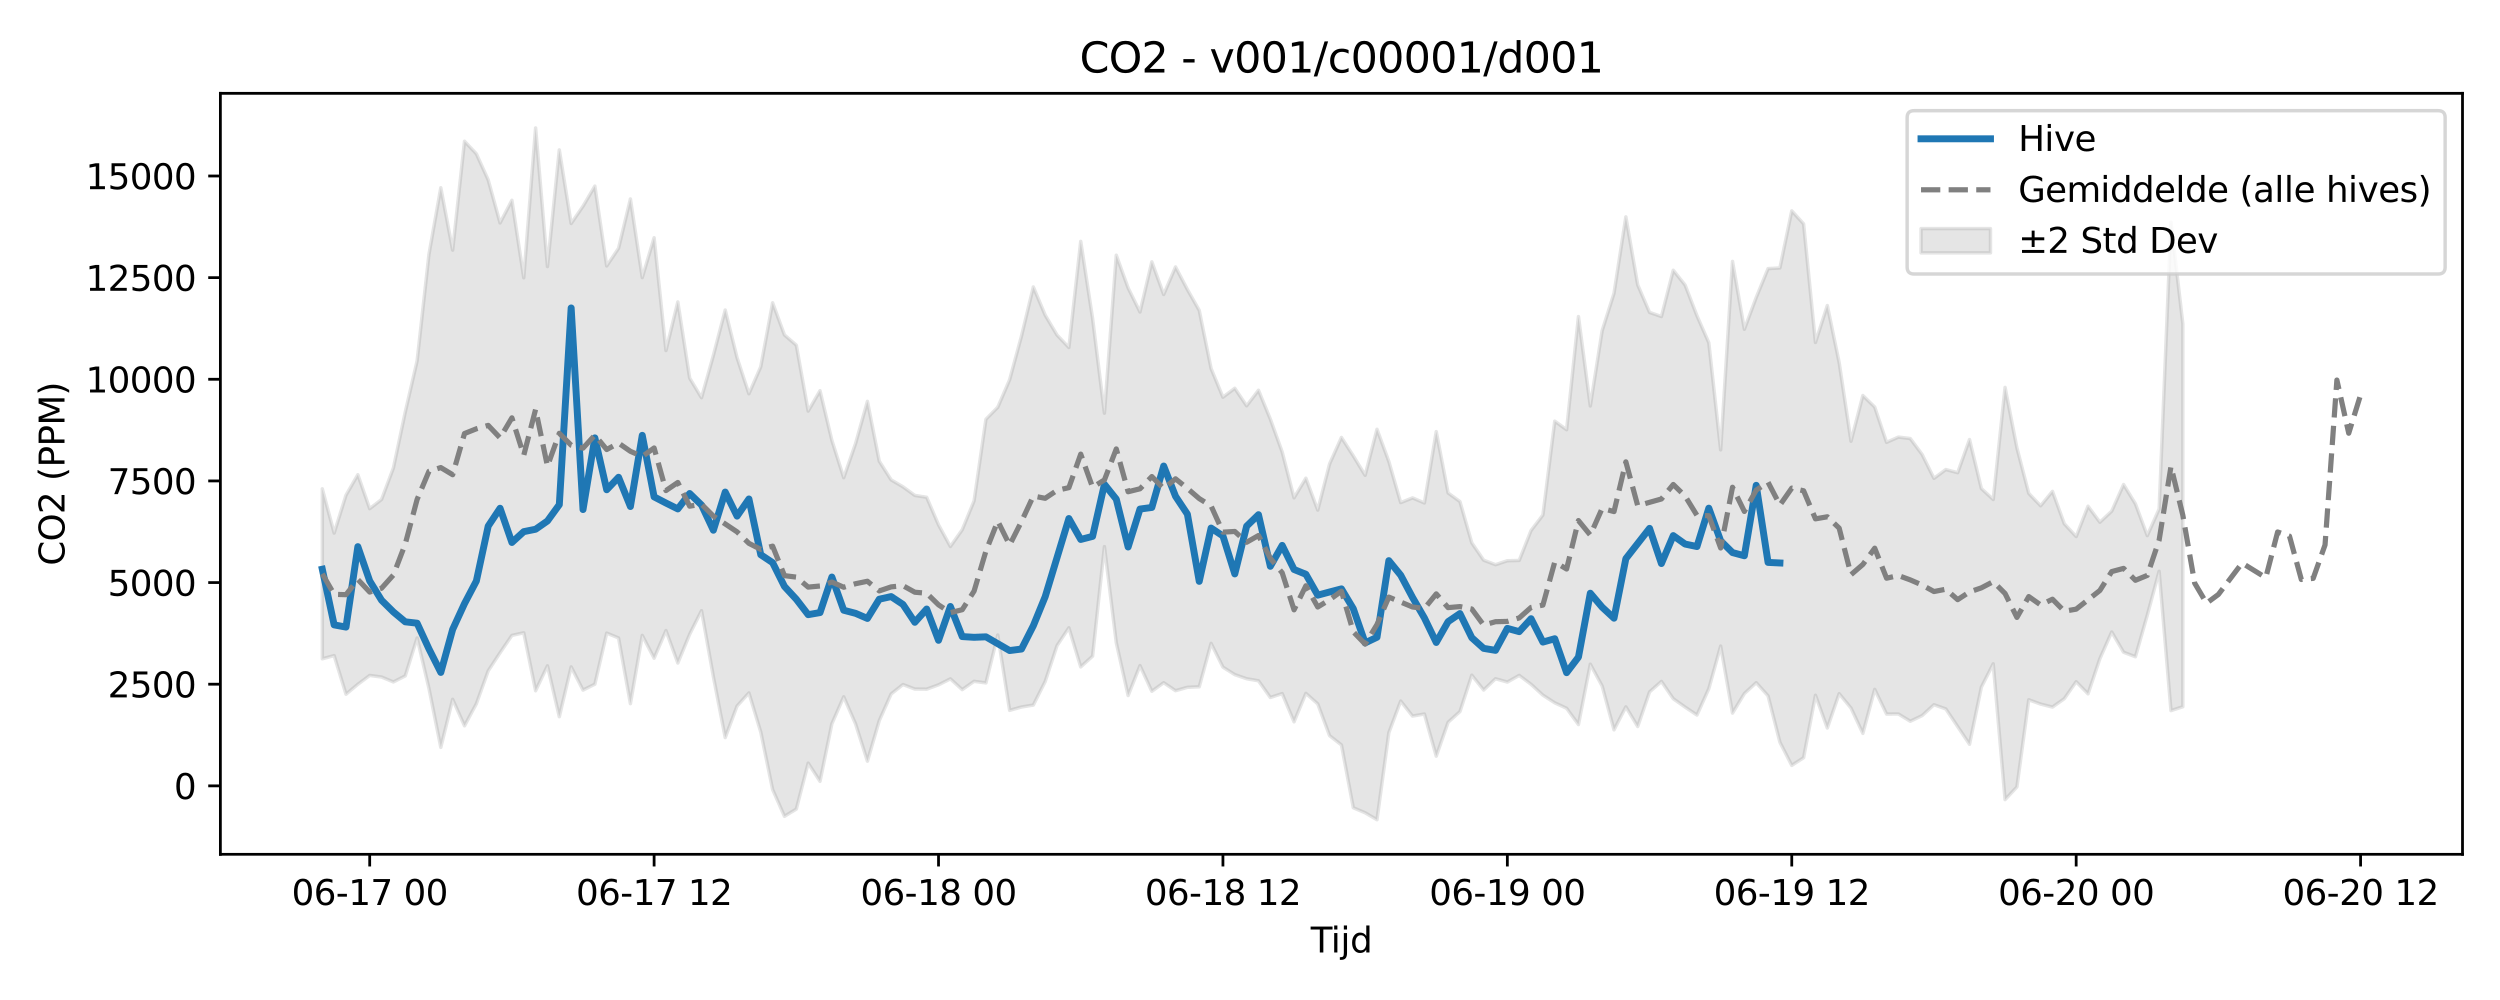 <?xml version="1.0" encoding="utf-8" standalone="no"?>
<!DOCTYPE svg PUBLIC "-//W3C//DTD SVG 1.1//EN"
  "http://www.w3.org/Graphics/SVG/1.1/DTD/svg11.dtd">
<svg xmlns:xlink="http://www.w3.org/1999/xlink" width="720pt" height="288pt" viewBox="0 0 720 288" xmlns="http://www.w3.org/2000/svg" version="1.1">
 <defs>
  <style type="text/css">*{stroke-linejoin: round; stroke-linecap: butt}</style>
 </defs>
 <g id="figure_1">
  <g id="patch_1">
   <path d="M 0 288 
L 720 288 
L 720 0 
L 0 0 
z
" style="fill: #ffffff"/>
  </g>
  <g id="axes_1">
   <g id="patch_2">
    <path d="M 63.47 246.04 
L 709.2 246.04 
L 709.2 26.88 
L 63.47 26.88 
z
" style="fill: #ffffff"/>
   </g>
   <g id="FillBetweenPolyCollection_1">
    <defs>
     <path id="m6d769b4c20" d="M 92.821 -147.225 
L 92.821 -98.261 
L 96.234 -99.185 
L 99.647 -88.065 
L 103.06 -90.92 
L 106.473 -93.472 
L 109.886 -93.019 
L 113.299 -91.595 
L 116.712 -93.34 
L 120.125 -104.268 
L 123.538 -89.753 
L 126.951 -72.75 
L 130.364 -86.603 
L 133.777 -78.963 
L 137.19 -85.31 
L 140.603 -94.792 
L 144.016 -100.003 
L 147.429 -105.001 
L 150.842 -105.752 
L 154.254 -89.053 
L 157.667 -96.244 
L 161.08 -81.586 
L 164.493 -95.941 
L 167.906 -89.253 
L 171.319 -90.958 
L 174.732 -105.668 
L 178.145 -104.264 
L 181.558 -85.333 
L 184.971 -105.01 
L 188.384 -98.432 
L 191.797 -106.393 
L 195.21 -97.05 
L 198.623 -105.324 
L 202.036 -112.128 
L 205.449 -93.141 
L 208.862 -75.57 
L 212.275 -84.665 
L 215.688 -88.443 
L 219.1 -77.171 
L 222.513 -60.621 
L 225.926 -52.902 
L 229.339 -54.985 
L 232.752 -68.219 
L 236.165 -62.979 
L 239.578 -79.549 
L 242.991 -87.325 
L 246.404 -79.508 
L 249.817 -68.785 
L 253.23 -80.46 
L 256.643 -88.141 
L 260.056 -90.849 
L 263.469 -89.554 
L 266.882 -89.515 
L 270.295 -90.764 
L 273.708 -92.492 
L 277.121 -89.382 
L 280.534 -91.777 
L 283.947 -91.322 
L 287.359 -105.12 
L 290.772 -83.415 
L 294.185 -84.378 
L 297.598 -84.935 
L 301.011 -91.723 
L 304.424 -102.057 
L 307.837 -107.199 
L 311.25 -95.928 
L 314.663 -99.025 
L 318.076 -130.581 
L 321.489 -102.898 
L 324.902 -87.683 
L 328.315 -96.304 
L 331.728 -88.911 
L 335.141 -91.378 
L 338.554 -89.081 
L 341.967 -90.049 
L 345.38 -90.201 
L 348.793 -102.708 
L 352.206 -95.866 
L 355.618 -93.705 
L 359.031 -92.523 
L 362.444 -91.934 
L 365.857 -87.12 
L 369.27 -88.241 
L 372.683 -80.11 
L 376.096 -88.311 
L 379.509 -85.279 
L 382.922 -76.127 
L 386.335 -73.454 
L 389.748 -55.367 
L 393.161 -53.917 
L 396.574 -51.922 
L 399.987 -76.984 
L 403.4 -86.092 
L 406.813 -81.768 
L 410.226 -82.36 
L 413.639 -70.225 
L 417.052 -79.985 
L 420.464 -83.06 
L 423.877 -93.552 
L 427.29 -89.265 
L 430.703 -92.525 
L 434.116 -91.561 
L 437.529 -93.486 
L 440.942 -90.917 
L 444.355 -87.79 
L 447.768 -85.591 
L 451.181 -84.014 
L 454.594 -79.32 
L 458.007 -96.721 
L 461.42 -90.426 
L 464.833 -77.801 
L 468.246 -84.425 
L 471.659 -78.759 
L 475.072 -88.72 
L 478.485 -91.745 
L 481.898 -86.768 
L 485.311 -84.358 
L 488.723 -82.068 
L 492.136 -89.655 
L 495.549 -101.932 
L 498.962 -82.623 
L 502.375 -88.236 
L 505.788 -91.385 
L 509.201 -87.594 
L 512.614 -74.239 
L 516.027 -67.561 
L 519.44 -69.785 
L 522.853 -87.77 
L 526.266 -78.329 
L 529.679 -88.219 
L 533.092 -84.07 
L 536.505 -76.78 
L 539.918 -89.471 
L 543.331 -82.349 
L 546.744 -82.37 
L 550.157 -80.276 
L 553.57 -81.902 
L 556.982 -85.04 
L 560.395 -83.832 
L 563.808 -78.741 
L 567.221 -73.644 
L 570.634 -90.097 
L 574.047 -96.827 
L 577.46 -57.703 
L 580.873 -61.365 
L 584.286 -86.471 
L 587.699 -85.221 
L 591.112 -84.359 
L 594.525 -86.777 
L 597.938 -91.665 
L 601.351 -88.172 
L 604.764 -98.304 
L 608.177 -105.986 
L 611.59 -100.146 
L 615.003 -98.855 
L 618.416 -110.834 
L 621.828 -123.475 
L 625.241 -83.339 
L 628.654 -84.456 
L 628.654 -194.76 
L 628.654 -194.76 
L 625.241 -223.997 
L 621.828 -141.402 
L 618.416 -133.736 
L 615.003 -142.899 
L 611.59 -148.458 
L 608.177 -140.791 
L 604.764 -137.595 
L 601.351 -142.218 
L 597.938 -133.465 
L 594.525 -137.155 
L 591.112 -146.491 
L 587.699 -142.336 
L 584.286 -145.898 
L 580.873 -159.011 
L 577.46 -176.432 
L 574.047 -144.14 
L 570.634 -147.3 
L 567.221 -161.409 
L 563.808 -151.864 
L 560.395 -152.774 
L 556.982 -150.234 
L 553.57 -157.12 
L 550.157 -161.708 
L 546.744 -162.119 
L 543.331 -160.612 
L 539.918 -170.773 
L 536.505 -174.096 
L 533.092 -160.919 
L 529.679 -183.58 
L 526.266 -200.006 
L 522.853 -189.375 
L 519.44 -223.525 
L 516.027 -227.277 
L 512.614 -210.831 
L 509.201 -210.64 
L 505.788 -202.308 
L 502.375 -193.171 
L 498.962 -212.72 
L 495.549 -158.432 
L 492.136 -189.293 
L 488.723 -197.078 
L 485.311 -205.907 
L 481.898 -210.17 
L 478.485 -196.843 
L 475.072 -198.03 
L 471.659 -205.967 
L 468.246 -225.546 
L 464.833 -203.529 
L 461.42 -192.769 
L 458.007 -171.07 
L 454.594 -196.832 
L 451.181 -164.237 
L 447.768 -166.711 
L 444.355 -139.678 
L 440.942 -135.206 
L 437.529 -126.595 
L 434.116 -126.51 
L 430.703 -125.373 
L 427.29 -126.667 
L 423.877 -131.652 
L 420.464 -143.545 
L 417.052 -146.027 
L 413.639 -163.7 
L 410.226 -143.149 
L 406.813 -144.608 
L 403.4 -143.246 
L 399.987 -155.092 
L 396.574 -164.371 
L 393.161 -151.112 
L 389.748 -156.712 
L 386.335 -162.019 
L 382.922 -154.402 
L 379.509 -141.09 
L 376.096 -150.284 
L 372.683 -144.629 
L 369.27 -157.829 
L 365.857 -167.298 
L 362.444 -175.609 
L 359.031 -171.132 
L 355.618 -176.179 
L 352.206 -173.606 
L 348.793 -181.862 
L 345.38 -198.617 
L 341.967 -204.628 
L 338.554 -211.124 
L 335.141 -203.185 
L 331.728 -212.594 
L 328.315 -198.148 
L 324.902 -205.07 
L 321.489 -214.508 
L 318.076 -168.992 
L 314.663 -196.288 
L 311.25 -218.486 
L 307.837 -187.915 
L 304.424 -191.509 
L 301.011 -197.254 
L 297.598 -205.36 
L 294.185 -191.208 
L 290.772 -178.638 
L 287.359 -170.715 
L 283.947 -167.256 
L 280.534 -143.746 
L 277.121 -135.434 
L 273.708 -130.606 
L 270.295 -136.848 
L 266.882 -144.782 
L 263.469 -145.328 
L 260.056 -147.801 
L 256.643 -149.809 
L 253.23 -155.178 
L 249.817 -172.414 
L 246.404 -160.269 
L 242.991 -150.423 
L 239.578 -161.197 
L 236.165 -175.483 
L 232.752 -169.612 
L 229.339 -188.592 
L 225.926 -191.533 
L 222.513 -200.8 
L 219.1 -182.385 
L 215.688 -174.589 
L 212.275 -184.984 
L 208.862 -198.713 
L 205.449 -185.62 
L 202.036 -173.451 
L 198.623 -179.12 
L 195.21 -201.043 
L 191.797 -187.043 
L 188.384 -219.534 
L 184.971 -208.053 
L 181.558 -230.708 
L 178.145 -216.506 
L 174.732 -211.407 
L 171.319 -234.4 
L 167.906 -228.612 
L 164.493 -223.629 
L 161.08 -244.828 
L 157.667 -211.23 
L 154.254 -251.158 
L 150.842 -207.991 
L 147.429 -230.32 
L 144.016 -223.789 
L 140.603 -236.185 
L 137.19 -243.698 
L 133.777 -247.322 
L 130.364 -215.958 
L 126.951 -233.933 
L 123.538 -214.768 
L 120.125 -184.054 
L 116.712 -169.317 
L 113.299 -153.217 
L 109.886 -144.152 
L 106.473 -141.501 
L 103.06 -151.288 
L 99.647 -145.398 
L 96.234 -134.48 
L 92.821 -147.225 
z
" style="stroke: #808080; stroke-opacity: 0.2"/>
    </defs>
    <g clip-path="url(#pefa19efbf0)">
     <use xlink:href="#m6d769b4c20" x="0" y="288" style="fill: #808080; fill-opacity: 0.2; stroke: #808080; stroke-opacity: 0.2"/>
    </g>
   </g>
   <g id="matplotlib.axis_1">
    <g id="xtick_1">
     <g id="line2d_1">
      <defs>
       <path id="md02ff4d5d8" d="M 0 0 
L 0 3.5 
" style="stroke: #000000; stroke-width: 0.8"/>
      </defs>
      <g>
       <use xlink:href="#md02ff4d5d8" x="106.473" y="246.04" style="stroke: #000000; stroke-width: 0.8"/>
      </g>
     </g>
     <g id="text_1">
      <!-- 06-17 00 -->
      <g transform="translate(83.993 260.638) scale(0.1 -0.1)">
       <defs>
        <path id="DejaVuSans-30" d="M 2034 4250 
Q 1547 4250 1301 3770 
Q 1056 3291 1056 2328 
Q 1056 1369 1301 889 
Q 1547 409 2034 409 
Q 2525 409 2770 889 
Q 3016 1369 3016 2328 
Q 3016 3291 2770 3770 
Q 2525 4250 2034 4250 
z
M 2034 4750 
Q 2819 4750 3233 4129 
Q 3647 3509 3647 2328 
Q 3647 1150 3233 529 
Q 2819 -91 2034 -91 
Q 1250 -91 836 529 
Q 422 1150 422 2328 
Q 422 3509 836 4129 
Q 1250 4750 2034 4750 
z
" transform="scale(0.016)"/>
        <path id="DejaVuSans-36" d="M 2113 2584 
Q 1688 2584 1439 2293 
Q 1191 2003 1191 1497 
Q 1191 994 1439 701 
Q 1688 409 2113 409 
Q 2538 409 2786 701 
Q 3034 994 3034 1497 
Q 3034 2003 2786 2293 
Q 2538 2584 2113 2584 
z
M 3366 4563 
L 3366 3988 
Q 3128 4100 2886 4159 
Q 2644 4219 2406 4219 
Q 1781 4219 1451 3797 
Q 1122 3375 1075 2522 
Q 1259 2794 1537 2939 
Q 1816 3084 2150 3084 
Q 2853 3084 3261 2657 
Q 3669 2231 3669 1497 
Q 3669 778 3244 343 
Q 2819 -91 2113 -91 
Q 1303 -91 875 529 
Q 447 1150 447 2328 
Q 447 3434 972 4092 
Q 1497 4750 2381 4750 
Q 2619 4750 2861 4703 
Q 3103 4656 3366 4563 
z
" transform="scale(0.016)"/>
        <path id="DejaVuSans-2d" d="M 313 2009 
L 1997 2009 
L 1997 1497 
L 313 1497 
L 313 2009 
z
" transform="scale(0.016)"/>
        <path id="DejaVuSans-31" d="M 794 531 
L 1825 531 
L 1825 4091 
L 703 3866 
L 703 4441 
L 1819 4666 
L 2450 4666 
L 2450 531 
L 3481 531 
L 3481 0 
L 794 0 
L 794 531 
z
" transform="scale(0.016)"/>
        <path id="DejaVuSans-37" d="M 525 4666 
L 3525 4666 
L 3525 4397 
L 1831 0 
L 1172 0 
L 2766 4134 
L 525 4134 
L 525 4666 
z
" transform="scale(0.016)"/>
        <path id="DejaVuSans-20" transform="scale(0.016)"/>
       </defs>
       <use xlink:href="#DejaVuSans-30"/>
       <use xlink:href="#DejaVuSans-36" transform="translate(63.623 0)"/>
       <use xlink:href="#DejaVuSans-2d" transform="translate(127.246 0)"/>
       <use xlink:href="#DejaVuSans-31" transform="translate(163.33 0)"/>
       <use xlink:href="#DejaVuSans-37" transform="translate(226.953 0)"/>
       <use xlink:href="#DejaVuSans-20" transform="translate(290.576 0)"/>
       <use xlink:href="#DejaVuSans-30" transform="translate(322.363 0)"/>
       <use xlink:href="#DejaVuSans-30" transform="translate(385.986 0)"/>
      </g>
     </g>
    </g>
    <g id="xtick_2">
     <g id="line2d_2">
      <g>
       <use xlink:href="#md02ff4d5d8" x="188.384" y="246.04" style="stroke: #000000; stroke-width: 0.8"/>
      </g>
     </g>
     <g id="text_2">
      <!-- 06-17 12 -->
      <g transform="translate(165.903 260.638) scale(0.1 -0.1)">
       <defs>
        <path id="DejaVuSans-32" d="M 1228 531 
L 3431 531 
L 3431 0 
L 469 0 
L 469 531 
Q 828 903 1448 1529 
Q 2069 2156 2228 2338 
Q 2531 2678 2651 2914 
Q 2772 3150 2772 3378 
Q 2772 3750 2511 3984 
Q 2250 4219 1831 4219 
Q 1534 4219 1204 4116 
Q 875 4013 500 3803 
L 500 4441 
Q 881 4594 1212 4672 
Q 1544 4750 1819 4750 
Q 2544 4750 2975 4387 
Q 3406 4025 3406 3419 
Q 3406 3131 3298 2873 
Q 3191 2616 2906 2266 
Q 2828 2175 2409 1742 
Q 1991 1309 1228 531 
z
" transform="scale(0.016)"/>
       </defs>
       <use xlink:href="#DejaVuSans-30"/>
       <use xlink:href="#DejaVuSans-36" transform="translate(63.623 0)"/>
       <use xlink:href="#DejaVuSans-2d" transform="translate(127.246 0)"/>
       <use xlink:href="#DejaVuSans-31" transform="translate(163.33 0)"/>
       <use xlink:href="#DejaVuSans-37" transform="translate(226.953 0)"/>
       <use xlink:href="#DejaVuSans-20" transform="translate(290.576 0)"/>
       <use xlink:href="#DejaVuSans-31" transform="translate(322.363 0)"/>
       <use xlink:href="#DejaVuSans-32" transform="translate(385.986 0)"/>
      </g>
     </g>
    </g>
    <g id="xtick_3">
     <g id="line2d_3">
      <g>
       <use xlink:href="#md02ff4d5d8" x="270.295" y="246.04" style="stroke: #000000; stroke-width: 0.8"/>
      </g>
     </g>
     <g id="text_3">
      <!-- 06-18 00 -->
      <g transform="translate(247.814 260.638) scale(0.1 -0.1)">
       <defs>
        <path id="DejaVuSans-38" d="M 2034 2216 
Q 1584 2216 1326 1975 
Q 1069 1734 1069 1313 
Q 1069 891 1326 650 
Q 1584 409 2034 409 
Q 2484 409 2743 651 
Q 3003 894 3003 1313 
Q 3003 1734 2745 1975 
Q 2488 2216 2034 2216 
z
M 1403 2484 
Q 997 2584 770 2862 
Q 544 3141 544 3541 
Q 544 4100 942 4425 
Q 1341 4750 2034 4750 
Q 2731 4750 3128 4425 
Q 3525 4100 3525 3541 
Q 3525 3141 3298 2862 
Q 3072 2584 2669 2484 
Q 3125 2378 3379 2068 
Q 3634 1759 3634 1313 
Q 3634 634 3220 271 
Q 2806 -91 2034 -91 
Q 1263 -91 848 271 
Q 434 634 434 1313 
Q 434 1759 690 2068 
Q 947 2378 1403 2484 
z
M 1172 3481 
Q 1172 3119 1398 2916 
Q 1625 2713 2034 2713 
Q 2441 2713 2670 2916 
Q 2900 3119 2900 3481 
Q 2900 3844 2670 4047 
Q 2441 4250 2034 4250 
Q 1625 4250 1398 4047 
Q 1172 3844 1172 3481 
z
" transform="scale(0.016)"/>
       </defs>
       <use xlink:href="#DejaVuSans-30"/>
       <use xlink:href="#DejaVuSans-36" transform="translate(63.623 0)"/>
       <use xlink:href="#DejaVuSans-2d" transform="translate(127.246 0)"/>
       <use xlink:href="#DejaVuSans-31" transform="translate(163.33 0)"/>
       <use xlink:href="#DejaVuSans-38" transform="translate(226.953 0)"/>
       <use xlink:href="#DejaVuSans-20" transform="translate(290.576 0)"/>
       <use xlink:href="#DejaVuSans-30" transform="translate(322.363 0)"/>
       <use xlink:href="#DejaVuSans-30" transform="translate(385.986 0)"/>
      </g>
     </g>
    </g>
    <g id="xtick_4">
     <g id="line2d_4">
      <g>
       <use xlink:href="#md02ff4d5d8" x="352.206" y="246.04" style="stroke: #000000; stroke-width: 0.8"/>
      </g>
     </g>
     <g id="text_4">
      <!-- 06-18 12 -->
      <g transform="translate(329.725 260.638) scale(0.1 -0.1)">
       <use xlink:href="#DejaVuSans-30"/>
       <use xlink:href="#DejaVuSans-36" transform="translate(63.623 0)"/>
       <use xlink:href="#DejaVuSans-2d" transform="translate(127.246 0)"/>
       <use xlink:href="#DejaVuSans-31" transform="translate(163.33 0)"/>
       <use xlink:href="#DejaVuSans-38" transform="translate(226.953 0)"/>
       <use xlink:href="#DejaVuSans-20" transform="translate(290.576 0)"/>
       <use xlink:href="#DejaVuSans-31" transform="translate(322.363 0)"/>
       <use xlink:href="#DejaVuSans-32" transform="translate(385.986 0)"/>
      </g>
     </g>
    </g>
    <g id="xtick_5">
     <g id="line2d_5">
      <g>
       <use xlink:href="#md02ff4d5d8" x="434.116" y="246.04" style="stroke: #000000; stroke-width: 0.8"/>
      </g>
     </g>
     <g id="text_5">
      <!-- 06-19 00 -->
      <g transform="translate(411.636 260.638) scale(0.1 -0.1)">
       <defs>
        <path id="DejaVuSans-39" d="M 703 97 
L 703 672 
Q 941 559 1184 500 
Q 1428 441 1663 441 
Q 2288 441 2617 861 
Q 2947 1281 2994 2138 
Q 2813 1869 2534 1725 
Q 2256 1581 1919 1581 
Q 1219 1581 811 2004 
Q 403 2428 403 3163 
Q 403 3881 828 4315 
Q 1253 4750 1959 4750 
Q 2769 4750 3195 4129 
Q 3622 3509 3622 2328 
Q 3622 1225 3098 567 
Q 2575 -91 1691 -91 
Q 1453 -91 1209 -44 
Q 966 3 703 97 
z
M 1959 2075 
Q 2384 2075 2632 2365 
Q 2881 2656 2881 3163 
Q 2881 3666 2632 3958 
Q 2384 4250 1959 4250 
Q 1534 4250 1286 3958 
Q 1038 3666 1038 3163 
Q 1038 2656 1286 2365 
Q 1534 2075 1959 2075 
z
" transform="scale(0.016)"/>
       </defs>
       <use xlink:href="#DejaVuSans-30"/>
       <use xlink:href="#DejaVuSans-36" transform="translate(63.623 0)"/>
       <use xlink:href="#DejaVuSans-2d" transform="translate(127.246 0)"/>
       <use xlink:href="#DejaVuSans-31" transform="translate(163.33 0)"/>
       <use xlink:href="#DejaVuSans-39" transform="translate(226.953 0)"/>
       <use xlink:href="#DejaVuSans-20" transform="translate(290.576 0)"/>
       <use xlink:href="#DejaVuSans-30" transform="translate(322.363 0)"/>
       <use xlink:href="#DejaVuSans-30" transform="translate(385.986 0)"/>
      </g>
     </g>
    </g>
    <g id="xtick_6">
     <g id="line2d_6">
      <g>
       <use xlink:href="#md02ff4d5d8" x="516.027" y="246.04" style="stroke: #000000; stroke-width: 0.8"/>
      </g>
     </g>
     <g id="text_6">
      <!-- 06-19 12 -->
      <g transform="translate(493.547 260.638) scale(0.1 -0.1)">
       <use xlink:href="#DejaVuSans-30"/>
       <use xlink:href="#DejaVuSans-36" transform="translate(63.623 0)"/>
       <use xlink:href="#DejaVuSans-2d" transform="translate(127.246 0)"/>
       <use xlink:href="#DejaVuSans-31" transform="translate(163.33 0)"/>
       <use xlink:href="#DejaVuSans-39" transform="translate(226.953 0)"/>
       <use xlink:href="#DejaVuSans-20" transform="translate(290.576 0)"/>
       <use xlink:href="#DejaVuSans-31" transform="translate(322.363 0)"/>
       <use xlink:href="#DejaVuSans-32" transform="translate(385.986 0)"/>
      </g>
     </g>
    </g>
    <g id="xtick_7">
     <g id="line2d_7">
      <g>
       <use xlink:href="#md02ff4d5d8" x="597.938" y="246.04" style="stroke: #000000; stroke-width: 0.8"/>
      </g>
     </g>
     <g id="text_7">
      <!-- 06-20 00 -->
      <g transform="translate(575.457 260.638) scale(0.1 -0.1)">
       <use xlink:href="#DejaVuSans-30"/>
       <use xlink:href="#DejaVuSans-36" transform="translate(63.623 0)"/>
       <use xlink:href="#DejaVuSans-2d" transform="translate(127.246 0)"/>
       <use xlink:href="#DejaVuSans-32" transform="translate(163.33 0)"/>
       <use xlink:href="#DejaVuSans-30" transform="translate(226.953 0)"/>
       <use xlink:href="#DejaVuSans-20" transform="translate(290.576 0)"/>
       <use xlink:href="#DejaVuSans-30" transform="translate(322.363 0)"/>
       <use xlink:href="#DejaVuSans-30" transform="translate(385.986 0)"/>
      </g>
     </g>
    </g>
    <g id="xtick_8">
     <g id="line2d_8">
      <g>
       <use xlink:href="#md02ff4d5d8" x="679.849" y="246.04" style="stroke: #000000; stroke-width: 0.8"/>
      </g>
     </g>
     <g id="text_8">
      <!-- 06-20 12 -->
      <g transform="translate(657.368 260.638) scale(0.1 -0.1)">
       <use xlink:href="#DejaVuSans-30"/>
       <use xlink:href="#DejaVuSans-36" transform="translate(63.623 0)"/>
       <use xlink:href="#DejaVuSans-2d" transform="translate(127.246 0)"/>
       <use xlink:href="#DejaVuSans-32" transform="translate(163.33 0)"/>
       <use xlink:href="#DejaVuSans-30" transform="translate(226.953 0)"/>
       <use xlink:href="#DejaVuSans-20" transform="translate(290.576 0)"/>
       <use xlink:href="#DejaVuSans-31" transform="translate(322.363 0)"/>
       <use xlink:href="#DejaVuSans-32" transform="translate(385.986 0)"/>
      </g>
     </g>
    </g>
    <g id="text_9">
     <!-- Tijd -->
     <g transform="translate(377.485 274.317) scale(0.1 -0.1)">
      <defs>
       <path id="DejaVuSans-54" d="M -19 4666 
L 3928 4666 
L 3928 4134 
L 2272 4134 
L 2272 0 
L 1638 0 
L 1638 4134 
L -19 4134 
L -19 4666 
z
" transform="scale(0.016)"/>
       <path id="DejaVuSans-69" d="M 603 3500 
L 1178 3500 
L 1178 0 
L 603 0 
L 603 3500 
z
M 603 4863 
L 1178 4863 
L 1178 4134 
L 603 4134 
L 603 4863 
z
" transform="scale(0.016)"/>
       <path id="DejaVuSans-6a" d="M 603 3500 
L 1178 3500 
L 1178 -63 
Q 1178 -731 923 -1031 
Q 669 -1331 103 -1331 
L -116 -1331 
L -116 -844 
L 38 -844 
Q 366 -844 484 -692 
Q 603 -541 603 -63 
L 603 3500 
z
M 603 4863 
L 1178 4863 
L 1178 4134 
L 603 4134 
L 603 4863 
z
" transform="scale(0.016)"/>
       <path id="DejaVuSans-64" d="M 2906 2969 
L 2906 4863 
L 3481 4863 
L 3481 0 
L 2906 0 
L 2906 525 
Q 2725 213 2448 61 
Q 2172 -91 1784 -91 
Q 1150 -91 751 415 
Q 353 922 353 1747 
Q 353 2572 751 3078 
Q 1150 3584 1784 3584 
Q 2172 3584 2448 3432 
Q 2725 3281 2906 2969 
z
M 947 1747 
Q 947 1113 1208 752 
Q 1469 391 1925 391 
Q 2381 391 2643 752 
Q 2906 1113 2906 1747 
Q 2906 2381 2643 2742 
Q 2381 3103 1925 3103 
Q 1469 3103 1208 2742 
Q 947 2381 947 1747 
z
" transform="scale(0.016)"/>
      </defs>
      <use xlink:href="#DejaVuSans-54"/>
      <use xlink:href="#DejaVuSans-69" transform="translate(57.959 0)"/>
      <use xlink:href="#DejaVuSans-6a" transform="translate(85.742 0)"/>
      <use xlink:href="#DejaVuSans-64" transform="translate(113.525 0)"/>
     </g>
    </g>
   </g>
   <g id="matplotlib.axis_2">
    <g id="ytick_1">
     <g id="line2d_9">
      <defs>
       <path id="m020bf0ed1c" d="M 0 0 
L -3.5 0 
" style="stroke: #000000; stroke-width: 0.8"/>
      </defs>
      <g>
       <use xlink:href="#m020bf0ed1c" x="63.47" y="226.328" style="stroke: #000000; stroke-width: 0.8"/>
      </g>
     </g>
     <g id="text_10">
      <!-- 0 -->
      <g transform="translate(50.108 230.127) scale(0.1 -0.1)">
       <use xlink:href="#DejaVuSans-30"/>
      </g>
     </g>
    </g>
    <g id="ytick_2">
     <g id="line2d_10">
      <g>
       <use xlink:href="#m020bf0ed1c" x="63.47" y="197.054" style="stroke: #000000; stroke-width: 0.8"/>
      </g>
     </g>
     <g id="text_11">
      <!-- 2500 -->
      <g transform="translate(31.02 200.853) scale(0.1 -0.1)">
       <defs>
        <path id="DejaVuSans-35" d="M 691 4666 
L 3169 4666 
L 3169 4134 
L 1269 4134 
L 1269 2991 
Q 1406 3038 1543 3061 
Q 1681 3084 1819 3084 
Q 2600 3084 3056 2656 
Q 3513 2228 3513 1497 
Q 3513 744 3044 326 
Q 2575 -91 1722 -91 
Q 1428 -91 1123 -41 
Q 819 9 494 109 
L 494 744 
Q 775 591 1075 516 
Q 1375 441 1709 441 
Q 2250 441 2565 725 
Q 2881 1009 2881 1497 
Q 2881 1984 2565 2268 
Q 2250 2553 1709 2553 
Q 1456 2553 1204 2497 
Q 953 2441 691 2322 
L 691 4666 
z
" transform="scale(0.016)"/>
       </defs>
       <use xlink:href="#DejaVuSans-32"/>
       <use xlink:href="#DejaVuSans-35" transform="translate(63.623 0)"/>
       <use xlink:href="#DejaVuSans-30" transform="translate(127.246 0)"/>
       <use xlink:href="#DejaVuSans-30" transform="translate(190.869 0)"/>
      </g>
     </g>
    </g>
    <g id="ytick_3">
     <g id="line2d_11">
      <g>
       <use xlink:href="#m020bf0ed1c" x="63.47" y="167.78" style="stroke: #000000; stroke-width: 0.8"/>
      </g>
     </g>
     <g id="text_12">
      <!-- 5000 -->
      <g transform="translate(31.02 171.579) scale(0.1 -0.1)">
       <use xlink:href="#DejaVuSans-35"/>
       <use xlink:href="#DejaVuSans-30" transform="translate(63.623 0)"/>
       <use xlink:href="#DejaVuSans-30" transform="translate(127.246 0)"/>
       <use xlink:href="#DejaVuSans-30" transform="translate(190.869 0)"/>
      </g>
     </g>
    </g>
    <g id="ytick_4">
     <g id="line2d_12">
      <g>
       <use xlink:href="#m020bf0ed1c" x="63.47" y="138.506" style="stroke: #000000; stroke-width: 0.8"/>
      </g>
     </g>
     <g id="text_13">
      <!-- 7500 -->
      <g transform="translate(31.02 142.306) scale(0.1 -0.1)">
       <use xlink:href="#DejaVuSans-37"/>
       <use xlink:href="#DejaVuSans-35" transform="translate(63.623 0)"/>
       <use xlink:href="#DejaVuSans-30" transform="translate(127.246 0)"/>
       <use xlink:href="#DejaVuSans-30" transform="translate(190.869 0)"/>
      </g>
     </g>
    </g>
    <g id="ytick_5">
     <g id="line2d_13">
      <g>
       <use xlink:href="#m020bf0ed1c" x="63.47" y="109.233" style="stroke: #000000; stroke-width: 0.8"/>
      </g>
     </g>
     <g id="text_14">
      <!-- 10000 -->
      <g transform="translate(24.657 113.032) scale(0.1 -0.1)">
       <use xlink:href="#DejaVuSans-31"/>
       <use xlink:href="#DejaVuSans-30" transform="translate(63.623 0)"/>
       <use xlink:href="#DejaVuSans-30" transform="translate(127.246 0)"/>
       <use xlink:href="#DejaVuSans-30" transform="translate(190.869 0)"/>
       <use xlink:href="#DejaVuSans-30" transform="translate(254.492 0)"/>
      </g>
     </g>
    </g>
    <g id="ytick_6">
     <g id="line2d_14">
      <g>
       <use xlink:href="#m020bf0ed1c" x="63.47" y="79.959" style="stroke: #000000; stroke-width: 0.8"/>
      </g>
     </g>
     <g id="text_15">
      <!-- 12500 -->
      <g transform="translate(24.657 83.758) scale(0.1 -0.1)">
       <use xlink:href="#DejaVuSans-31"/>
       <use xlink:href="#DejaVuSans-32" transform="translate(63.623 0)"/>
       <use xlink:href="#DejaVuSans-35" transform="translate(127.246 0)"/>
       <use xlink:href="#DejaVuSans-30" transform="translate(190.869 0)"/>
       <use xlink:href="#DejaVuSans-30" transform="translate(254.492 0)"/>
      </g>
     </g>
    </g>
    <g id="ytick_7">
     <g id="line2d_15">
      <g>
       <use xlink:href="#m020bf0ed1c" x="63.47" y="50.685" style="stroke: #000000; stroke-width: 0.8"/>
      </g>
     </g>
     <g id="text_16">
      <!-- 15000 -->
      <g transform="translate(24.657 54.484) scale(0.1 -0.1)">
       <use xlink:href="#DejaVuSans-31"/>
       <use xlink:href="#DejaVuSans-35" transform="translate(63.623 0)"/>
       <use xlink:href="#DejaVuSans-30" transform="translate(127.246 0)"/>
       <use xlink:href="#DejaVuSans-30" transform="translate(190.869 0)"/>
       <use xlink:href="#DejaVuSans-30" transform="translate(254.492 0)"/>
      </g>
     </g>
    </g>
    <g id="text_17">
     <!-- CO2 (PPM) -->
     <g transform="translate(18.578 162.903) rotate(-90) scale(0.1 -0.1)">
      <defs>
       <path id="DejaVuSans-43" d="M 4122 4306 
L 4122 3641 
Q 3803 3938 3442 4084 
Q 3081 4231 2675 4231 
Q 1875 4231 1450 3742 
Q 1025 3253 1025 2328 
Q 1025 1406 1450 917 
Q 1875 428 2675 428 
Q 3081 428 3442 575 
Q 3803 722 4122 1019 
L 4122 359 
Q 3791 134 3420 21 
Q 3050 -91 2638 -91 
Q 1578 -91 968 557 
Q 359 1206 359 2328 
Q 359 3453 968 4101 
Q 1578 4750 2638 4750 
Q 3056 4750 3426 4639 
Q 3797 4528 4122 4306 
z
" transform="scale(0.016)"/>
       <path id="DejaVuSans-4f" d="M 2522 4238 
Q 1834 4238 1429 3725 
Q 1025 3213 1025 2328 
Q 1025 1447 1429 934 
Q 1834 422 2522 422 
Q 3209 422 3611 934 
Q 4013 1447 4013 2328 
Q 4013 3213 3611 3725 
Q 3209 4238 2522 4238 
z
M 2522 4750 
Q 3503 4750 4090 4092 
Q 4678 3434 4678 2328 
Q 4678 1225 4090 567 
Q 3503 -91 2522 -91 
Q 1538 -91 948 565 
Q 359 1222 359 2328 
Q 359 3434 948 4092 
Q 1538 4750 2522 4750 
z
" transform="scale(0.016)"/>
       <path id="DejaVuSans-28" d="M 1984 4856 
Q 1566 4138 1362 3434 
Q 1159 2731 1159 2009 
Q 1159 1288 1364 580 
Q 1569 -128 1984 -844 
L 1484 -844 
Q 1016 -109 783 600 
Q 550 1309 550 2009 
Q 550 2706 781 3412 
Q 1013 4119 1484 4856 
L 1984 4856 
z
" transform="scale(0.016)"/>
       <path id="DejaVuSans-50" d="M 1259 4147 
L 1259 2394 
L 2053 2394 
Q 2494 2394 2734 2622 
Q 2975 2850 2975 3272 
Q 2975 3691 2734 3919 
Q 2494 4147 2053 4147 
L 1259 4147 
z
M 628 4666 
L 2053 4666 
Q 2838 4666 3239 4311 
Q 3641 3956 3641 3272 
Q 3641 2581 3239 2228 
Q 2838 1875 2053 1875 
L 1259 1875 
L 1259 0 
L 628 0 
L 628 4666 
z
" transform="scale(0.016)"/>
       <path id="DejaVuSans-4d" d="M 628 4666 
L 1569 4666 
L 2759 1491 
L 3956 4666 
L 4897 4666 
L 4897 0 
L 4281 0 
L 4281 4097 
L 3078 897 
L 2444 897 
L 1241 4097 
L 1241 0 
L 628 0 
L 628 4666 
z
" transform="scale(0.016)"/>
       <path id="DejaVuSans-29" d="M 513 4856 
L 1013 4856 
Q 1481 4119 1714 3412 
Q 1947 2706 1947 2009 
Q 1947 1309 1714 600 
Q 1481 -109 1013 -844 
L 513 -844 
Q 928 -128 1133 580 
Q 1338 1288 1338 2009 
Q 1338 2731 1133 3434 
Q 928 4138 513 4856 
z
" transform="scale(0.016)"/>
      </defs>
      <use xlink:href="#DejaVuSans-43"/>
      <use xlink:href="#DejaVuSans-4f" transform="translate(69.824 0)"/>
      <use xlink:href="#DejaVuSans-32" transform="translate(148.535 0)"/>
      <use xlink:href="#DejaVuSans-20" transform="translate(212.158 0)"/>
      <use xlink:href="#DejaVuSans-28" transform="translate(243.945 0)"/>
      <use xlink:href="#DejaVuSans-50" transform="translate(282.959 0)"/>
      <use xlink:href="#DejaVuSans-50" transform="translate(343.262 0)"/>
      <use xlink:href="#DejaVuSans-4d" transform="translate(403.564 0)"/>
      <use xlink:href="#DejaVuSans-29" transform="translate(489.844 0)"/>
     </g>
    </g>
   </g>
   <g id="line2d_16">
    <path d="M 92.821 163.936 
L 96.234 179.966 
L 99.647 180.602 
L 103.06 157.437 
L 106.473 167.304 
L 109.886 172.87 
L 113.299 176.242 
L 116.712 179.084 
L 120.125 179.474 
L 123.538 186.882 
L 126.951 193.658 
L 130.364 181.27 
L 133.777 173.842 
L 137.19 167.335 
L 140.603 151.516 
L 144.016 146.381 
L 147.429 156.231 
L 150.842 153.114 
L 154.254 152.423 
L 157.667 150.046 
L 161.08 145.345 
L 164.493 88.694 
L 167.906 146.75 
L 171.319 126.112 
L 174.732 141.047 
L 178.145 137.456 
L 181.558 145.878 
L 184.971 125.38 
L 188.384 143.097 
L 191.797 144.871 
L 195.21 146.568 
L 198.623 142.131 
L 202.036 145.446 
L 205.449 152.704 
L 208.862 141.715 
L 212.275 148.641 
L 215.688 143.705 
L 219.1 159.759 
L 222.513 162.043 
L 225.926 168.893 
L 229.339 172.585 
L 232.752 177.023 
L 236.165 176.426 
L 239.578 166.192 
L 242.991 175.75 
L 246.404 176.64 
L 249.817 178.112 
L 253.23 172.569 
L 256.643 171.816 
L 260.056 174.08 
L 263.469 179.22 
L 266.882 175.403 
L 270.295 184.412 
L 273.708 174.669 
L 277.121 183.334 
L 280.534 183.545 
L 283.947 183.407 
L 290.772 187.358 
L 294.185 186.925 
L 297.598 180.204 
L 301.011 171.849 
L 307.837 149.338 
L 311.25 155.362 
L 314.663 154.478 
L 318.076 139.49 
L 321.489 143.76 
L 324.902 157.534 
L 328.315 146.609 
L 331.728 146.147 
L 335.141 134.221 
L 338.554 142.929 
L 341.967 148.073 
L 345.38 167.429 
L 348.793 152.084 
L 352.206 154.361 
L 355.618 165.286 
L 359.031 151.539 
L 362.444 148.231 
L 365.857 163.096 
L 369.27 157.078 
L 372.683 164.006 
L 376.096 165.397 
L 379.509 171.41 
L 382.922 170.491 
L 386.335 169.595 
L 389.748 175.302 
L 393.161 185.151 
L 396.574 183.526 
L 399.987 161.469 
L 403.4 165.653 
L 406.813 172.066 
L 410.226 177.971 
L 413.639 185.028 
L 417.052 179.033 
L 420.464 176.707 
L 423.877 183.666 
L 427.29 186.73 
L 430.703 187.3 
L 434.116 180.973 
L 437.529 181.914 
L 440.942 178.19 
L 444.355 184.919 
L 447.768 183.957 
L 451.181 193.728 
L 454.594 189.24 
L 458.007 170.848 
L 461.42 174.876 
L 464.833 178.038 
L 468.246 160.891 
L 475.072 152.171 
L 478.485 162.3 
L 481.898 154.256 
L 485.311 156.691 
L 488.723 157.406 
L 492.136 146.356 
L 495.549 155.76 
L 498.962 159.144 
L 502.375 160.058 
L 505.788 139.777 
L 509.201 161.972 
L 512.614 162.136 
" clip-path="url(#pefa19efbf0)" style="fill: none; stroke: #1f77b4; stroke-width: 2; stroke-linecap: square"/>
   </g>
   <g id="line2d_17">
    <path d="M 92.821 165.257 
L 96.234 171.168 
L 99.647 171.269 
L 103.06 166.896 
L 106.473 170.514 
L 109.886 169.414 
L 113.299 165.594 
L 116.712 156.672 
L 120.125 143.839 
L 123.538 135.74 
L 126.951 134.659 
L 130.364 136.72 
L 133.777 124.858 
L 137.19 123.496 
L 140.603 122.511 
L 144.016 126.104 
L 147.429 120.34 
L 150.842 131.128 
L 154.254 117.894 
L 157.667 134.263 
L 161.08 124.793 
L 164.493 128.215 
L 167.906 129.067 
L 171.319 125.321 
L 174.732 129.463 
L 178.145 127.615 
L 181.558 129.979 
L 184.971 131.468 
L 188.384 129.017 
L 191.797 141.282 
L 195.21 138.954 
L 198.623 145.778 
L 202.036 145.21 
L 205.449 148.619 
L 212.275 153.176 
L 215.688 156.484 
L 219.1 158.222 
L 222.513 157.29 
L 225.926 165.782 
L 229.339 166.212 
L 232.752 169.084 
L 236.165 168.769 
L 239.578 167.627 
L 242.991 169.126 
L 246.404 168.111 
L 249.817 167.4 
L 253.23 170.181 
L 256.643 169.025 
L 260.056 168.675 
L 263.469 170.559 
L 266.882 170.851 
L 270.295 174.194 
L 273.708 176.451 
L 277.121 175.592 
L 280.534 170.239 
L 283.947 158.711 
L 287.359 150.083 
L 290.772 156.974 
L 294.185 150.207 
L 297.598 142.852 
L 301.011 143.511 
L 304.424 141.217 
L 307.837 140.443 
L 311.25 130.793 
L 314.663 140.344 
L 318.076 138.214 
L 321.489 129.297 
L 324.902 141.623 
L 328.315 140.774 
L 331.728 137.247 
L 335.141 140.719 
L 338.554 137.898 
L 341.967 140.661 
L 345.38 143.591 
L 348.793 145.715 
L 352.206 153.264 
L 355.618 153.058 
L 359.031 156.173 
L 362.444 154.228 
L 365.857 160.791 
L 369.27 164.965 
L 372.683 175.631 
L 376.096 168.703 
L 379.509 174.815 
L 382.922 172.736 
L 386.335 170.264 
L 389.748 181.961 
L 393.161 185.486 
L 396.574 179.853 
L 399.987 171.962 
L 406.813 174.812 
L 410.226 175.245 
L 413.639 171.038 
L 417.052 174.994 
L 420.464 174.698 
L 423.877 175.398 
L 427.29 180.034 
L 430.703 179.051 
L 434.116 178.965 
L 437.529 177.96 
L 440.942 174.939 
L 444.355 174.266 
L 447.768 161.849 
L 451.181 163.874 
L 454.594 149.924 
L 458.007 154.104 
L 461.42 146.403 
L 464.833 147.335 
L 468.246 133.015 
L 471.659 145.637 
L 478.485 143.706 
L 481.898 139.531 
L 485.311 142.868 
L 488.723 148.427 
L 492.136 148.526 
L 495.549 157.818 
L 498.962 140.329 
L 502.375 147.297 
L 505.788 141.153 
L 509.201 138.883 
L 512.614 145.465 
L 516.027 140.581 
L 519.44 141.345 
L 522.853 149.428 
L 526.266 148.833 
L 529.679 152.101 
L 533.092 165.505 
L 536.505 162.562 
L 539.918 157.878 
L 543.331 166.519 
L 546.744 165.755 
L 550.157 167.008 
L 553.57 168.489 
L 556.982 170.363 
L 560.395 169.697 
L 563.808 172.698 
L 567.221 170.473 
L 570.634 169.302 
L 574.047 167.516 
L 577.46 170.932 
L 580.873 177.812 
L 584.286 171.815 
L 587.699 174.221 
L 591.112 172.575 
L 594.525 176.034 
L 597.938 175.435 
L 604.764 170.051 
L 608.177 164.612 
L 611.59 163.698 
L 615.003 167.123 
L 618.416 165.715 
L 621.828 155.561 
L 625.241 134.332 
L 628.654 148.392 
L 632.067 167.944 
L 635.48 173.729 
L 638.893 171.203 
L 645.719 162.16 
L 652.545 166.363 
L 655.958 153.208 
L 659.371 154.412 
L 662.784 166.89 
L 666.197 166.57 
L 669.61 156.937 
L 673.023 109.459 
L 676.436 124.767 
L 679.849 113.729 
L 679.849 113.729 
" clip-path="url(#pefa19efbf0)" style="fill: none; stroke-dasharray: 5.55,2.4; stroke-dashoffset: 0; stroke: #808080; stroke-width: 1.5"/>
   </g>
   <g id="patch_3">
    <path d="M 63.47 246.04 
L 63.47 26.88 
" style="fill: none; stroke: #000000; stroke-width: 0.8; stroke-linejoin: miter; stroke-linecap: square"/>
   </g>
   <g id="patch_4">
    <path d="M 709.2 246.04 
L 709.2 26.88 
" style="fill: none; stroke: #000000; stroke-width: 0.8; stroke-linejoin: miter; stroke-linecap: square"/>
   </g>
   <g id="patch_5">
    <path d="M 63.47 246.04 
L 709.2 246.04 
" style="fill: none; stroke: #000000; stroke-width: 0.8; stroke-linejoin: miter; stroke-linecap: square"/>
   </g>
   <g id="patch_6">
    <path d="M 63.47 26.88 
L 709.2 26.88 
" style="fill: none; stroke: #000000; stroke-width: 0.8; stroke-linejoin: miter; stroke-linecap: square"/>
   </g>
   <g id="text_18">
    <!-- CO2 - v001/c00001/d001 -->
    <g transform="translate(310.932 20.88) scale(0.12 -0.12)">
     <defs>
      <path id="DejaVuSans-76" d="M 191 3500 
L 800 3500 
L 1894 563 
L 2988 3500 
L 3597 3500 
L 2284 0 
L 1503 0 
L 191 3500 
z
" transform="scale(0.016)"/>
      <path id="DejaVuSans-2f" d="M 1625 4666 
L 2156 4666 
L 531 -594 
L 0 -594 
L 1625 4666 
z
" transform="scale(0.016)"/>
      <path id="DejaVuSans-63" d="M 3122 3366 
L 3122 2828 
Q 2878 2963 2633 3030 
Q 2388 3097 2138 3097 
Q 1578 3097 1268 2742 
Q 959 2388 959 1747 
Q 959 1106 1268 751 
Q 1578 397 2138 397 
Q 2388 397 2633 464 
Q 2878 531 3122 666 
L 3122 134 
Q 2881 22 2623 -34 
Q 2366 -91 2075 -91 
Q 1284 -91 818 406 
Q 353 903 353 1747 
Q 353 2603 823 3093 
Q 1294 3584 2113 3584 
Q 2378 3584 2631 3529 
Q 2884 3475 3122 3366 
z
" transform="scale(0.016)"/>
     </defs>
     <use xlink:href="#DejaVuSans-43"/>
     <use xlink:href="#DejaVuSans-4f" transform="translate(69.824 0)"/>
     <use xlink:href="#DejaVuSans-32" transform="translate(148.535 0)"/>
     <use xlink:href="#DejaVuSans-20" transform="translate(212.158 0)"/>
     <use xlink:href="#DejaVuSans-2d" transform="translate(243.945 0)"/>
     <use xlink:href="#DejaVuSans-20" transform="translate(280.029 0)"/>
     <use xlink:href="#DejaVuSans-76" transform="translate(311.816 0)"/>
     <use xlink:href="#DejaVuSans-30" transform="translate(370.996 0)"/>
     <use xlink:href="#DejaVuSans-30" transform="translate(434.619 0)"/>
     <use xlink:href="#DejaVuSans-31" transform="translate(498.242 0)"/>
     <use xlink:href="#DejaVuSans-2f" transform="translate(561.865 0)"/>
     <use xlink:href="#DejaVuSans-63" transform="translate(595.557 0)"/>
     <use xlink:href="#DejaVuSans-30" transform="translate(650.537 0)"/>
     <use xlink:href="#DejaVuSans-30" transform="translate(714.16 0)"/>
     <use xlink:href="#DejaVuSans-30" transform="translate(777.783 0)"/>
     <use xlink:href="#DejaVuSans-30" transform="translate(841.406 0)"/>
     <use xlink:href="#DejaVuSans-31" transform="translate(905.029 0)"/>
     <use xlink:href="#DejaVuSans-2f" transform="translate(968.652 0)"/>
     <use xlink:href="#DejaVuSans-64" transform="translate(1002.344 0)"/>
     <use xlink:href="#DejaVuSans-30" transform="translate(1065.82 0)"/>
     <use xlink:href="#DejaVuSans-30" transform="translate(1129.443 0)"/>
     <use xlink:href="#DejaVuSans-31" transform="translate(1193.066 0)"/>
    </g>
   </g>
   <g id="legend_1">
    <g id="patch_7">
     <path d="M 551.256 78.914 
L 702.2 78.914 
Q 704.2 78.914 704.2 76.914 
L 704.2 33.88 
Q 704.2 31.88 702.2 31.88 
L 551.256 31.88 
Q 549.256 31.88 549.256 33.88 
L 549.256 76.914 
Q 549.256 78.914 551.256 78.914 
z
" style="fill: #ffffff; opacity: 0.8; stroke: #cccccc; stroke-linejoin: miter"/>
    </g>
    <g id="line2d_18">
     <path d="M 553.256 39.978 
L 563.256 39.978 
L 573.256 39.978 
" style="fill: none; stroke: #1f77b4; stroke-width: 2; stroke-linecap: square"/>
    </g>
    <g id="text_19">
     <!-- Hive -->
     <g transform="translate(581.256 43.478) scale(0.1 -0.1)">
      <defs>
       <path id="DejaVuSans-48" d="M 628 4666 
L 1259 4666 
L 1259 2753 
L 3553 2753 
L 3553 4666 
L 4184 4666 
L 4184 0 
L 3553 0 
L 3553 2222 
L 1259 2222 
L 1259 0 
L 628 0 
L 628 4666 
z
" transform="scale(0.016)"/>
       <path id="DejaVuSans-65" d="M 3597 1894 
L 3597 1613 
L 953 1613 
Q 991 1019 1311 708 
Q 1631 397 2203 397 
Q 2534 397 2845 478 
Q 3156 559 3463 722 
L 3463 178 
Q 3153 47 2828 -22 
Q 2503 -91 2169 -91 
Q 1331 -91 842 396 
Q 353 884 353 1716 
Q 353 2575 817 3079 
Q 1281 3584 2069 3584 
Q 2775 3584 3186 3129 
Q 3597 2675 3597 1894 
z
M 3022 2063 
Q 3016 2534 2758 2815 
Q 2500 3097 2075 3097 
Q 1594 3097 1305 2825 
Q 1016 2553 972 2059 
L 3022 2063 
z
" transform="scale(0.016)"/>
      </defs>
      <use xlink:href="#DejaVuSans-48"/>
      <use xlink:href="#DejaVuSans-69" transform="translate(75.195 0)"/>
      <use xlink:href="#DejaVuSans-76" transform="translate(102.979 0)"/>
      <use xlink:href="#DejaVuSans-65" transform="translate(162.158 0)"/>
     </g>
    </g>
    <g id="line2d_19">
     <path d="M 553.256 54.657 
L 563.256 54.657 
L 573.256 54.657 
" style="fill: none; stroke-dasharray: 5.55,2.4; stroke-dashoffset: 0; stroke: #808080; stroke-width: 1.5"/>
    </g>
    <g id="text_20">
     <!-- Gemiddelde (alle hives) -->
     <g transform="translate(581.256 58.157) scale(0.1 -0.1)">
      <defs>
       <path id="DejaVuSans-47" d="M 3809 666 
L 3809 1919 
L 2778 1919 
L 2778 2438 
L 4434 2438 
L 4434 434 
Q 4069 175 3628 42 
Q 3188 -91 2688 -91 
Q 1594 -91 976 548 
Q 359 1188 359 2328 
Q 359 3472 976 4111 
Q 1594 4750 2688 4750 
Q 3144 4750 3555 4637 
Q 3966 4525 4313 4306 
L 4313 3634 
Q 3963 3931 3569 4081 
Q 3175 4231 2741 4231 
Q 1884 4231 1454 3753 
Q 1025 3275 1025 2328 
Q 1025 1384 1454 906 
Q 1884 428 2741 428 
Q 3075 428 3337 486 
Q 3600 544 3809 666 
z
" transform="scale(0.016)"/>
       <path id="DejaVuSans-6d" d="M 3328 2828 
Q 3544 3216 3844 3400 
Q 4144 3584 4550 3584 
Q 5097 3584 5394 3201 
Q 5691 2819 5691 2113 
L 5691 0 
L 5113 0 
L 5113 2094 
Q 5113 2597 4934 2840 
Q 4756 3084 4391 3084 
Q 3944 3084 3684 2787 
Q 3425 2491 3425 1978 
L 3425 0 
L 2847 0 
L 2847 2094 
Q 2847 2600 2669 2842 
Q 2491 3084 2119 3084 
Q 1678 3084 1418 2786 
Q 1159 2488 1159 1978 
L 1159 0 
L 581 0 
L 581 3500 
L 1159 3500 
L 1159 2956 
Q 1356 3278 1631 3431 
Q 1906 3584 2284 3584 
Q 2666 3584 2933 3390 
Q 3200 3197 3328 2828 
z
" transform="scale(0.016)"/>
       <path id="DejaVuSans-6c" d="M 603 4863 
L 1178 4863 
L 1178 0 
L 603 0 
L 603 4863 
z
" transform="scale(0.016)"/>
       <path id="DejaVuSans-61" d="M 2194 1759 
Q 1497 1759 1228 1600 
Q 959 1441 959 1056 
Q 959 750 1161 570 
Q 1363 391 1709 391 
Q 2188 391 2477 730 
Q 2766 1069 2766 1631 
L 2766 1759 
L 2194 1759 
z
M 3341 1997 
L 3341 0 
L 2766 0 
L 2766 531 
Q 2569 213 2275 61 
Q 1981 -91 1556 -91 
Q 1019 -91 701 211 
Q 384 513 384 1019 
Q 384 1609 779 1909 
Q 1175 2209 1959 2209 
L 2766 2209 
L 2766 2266 
Q 2766 2663 2505 2880 
Q 2244 3097 1772 3097 
Q 1472 3097 1187 3025 
Q 903 2953 641 2809 
L 641 3341 
Q 956 3463 1253 3523 
Q 1550 3584 1831 3584 
Q 2591 3584 2966 3190 
Q 3341 2797 3341 1997 
z
" transform="scale(0.016)"/>
       <path id="DejaVuSans-68" d="M 3513 2113 
L 3513 0 
L 2938 0 
L 2938 2094 
Q 2938 2591 2744 2837 
Q 2550 3084 2163 3084 
Q 1697 3084 1428 2787 
Q 1159 2491 1159 1978 
L 1159 0 
L 581 0 
L 581 4863 
L 1159 4863 
L 1159 2956 
Q 1366 3272 1645 3428 
Q 1925 3584 2291 3584 
Q 2894 3584 3203 3211 
Q 3513 2838 3513 2113 
z
" transform="scale(0.016)"/>
       <path id="DejaVuSans-73" d="M 2834 3397 
L 2834 2853 
Q 2591 2978 2328 3040 
Q 2066 3103 1784 3103 
Q 1356 3103 1142 2972 
Q 928 2841 928 2578 
Q 928 2378 1081 2264 
Q 1234 2150 1697 2047 
L 1894 2003 
Q 2506 1872 2764 1633 
Q 3022 1394 3022 966 
Q 3022 478 2636 193 
Q 2250 -91 1575 -91 
Q 1294 -91 989 -36 
Q 684 19 347 128 
L 347 722 
Q 666 556 975 473 
Q 1284 391 1588 391 
Q 1994 391 2212 530 
Q 2431 669 2431 922 
Q 2431 1156 2273 1281 
Q 2116 1406 1581 1522 
L 1381 1569 
Q 847 1681 609 1914 
Q 372 2147 372 2553 
Q 372 3047 722 3315 
Q 1072 3584 1716 3584 
Q 2034 3584 2315 3537 
Q 2597 3491 2834 3397 
z
" transform="scale(0.016)"/>
      </defs>
      <use xlink:href="#DejaVuSans-47"/>
      <use xlink:href="#DejaVuSans-65" transform="translate(77.49 0)"/>
      <use xlink:href="#DejaVuSans-6d" transform="translate(139.014 0)"/>
      <use xlink:href="#DejaVuSans-69" transform="translate(236.426 0)"/>
      <use xlink:href="#DejaVuSans-64" transform="translate(264.209 0)"/>
      <use xlink:href="#DejaVuSans-64" transform="translate(327.686 0)"/>
      <use xlink:href="#DejaVuSans-65" transform="translate(391.162 0)"/>
      <use xlink:href="#DejaVuSans-6c" transform="translate(452.686 0)"/>
      <use xlink:href="#DejaVuSans-64" transform="translate(480.469 0)"/>
      <use xlink:href="#DejaVuSans-65" transform="translate(543.945 0)"/>
      <use xlink:href="#DejaVuSans-20" transform="translate(605.469 0)"/>
      <use xlink:href="#DejaVuSans-28" transform="translate(637.256 0)"/>
      <use xlink:href="#DejaVuSans-61" transform="translate(676.27 0)"/>
      <use xlink:href="#DejaVuSans-6c" transform="translate(737.549 0)"/>
      <use xlink:href="#DejaVuSans-6c" transform="translate(765.332 0)"/>
      <use xlink:href="#DejaVuSans-65" transform="translate(793.115 0)"/>
      <use xlink:href="#DejaVuSans-20" transform="translate(854.639 0)"/>
      <use xlink:href="#DejaVuSans-68" transform="translate(886.426 0)"/>
      <use xlink:href="#DejaVuSans-69" transform="translate(949.805 0)"/>
      <use xlink:href="#DejaVuSans-76" transform="translate(977.588 0)"/>
      <use xlink:href="#DejaVuSans-65" transform="translate(1036.768 0)"/>
      <use xlink:href="#DejaVuSans-73" transform="translate(1098.291 0)"/>
      <use xlink:href="#DejaVuSans-29" transform="translate(1150.391 0)"/>
     </g>
    </g>
    <g id="patch_8">
     <path d="M 553.256 72.835 
L 573.256 72.835 
L 573.256 65.835 
L 553.256 65.835 
z
" style="fill: #808080; fill-opacity: 0.2; stroke: #808080; stroke-opacity: 0.2; stroke-linejoin: miter"/>
    </g>
    <g id="text_21">
     <!-- ±2 Std Dev -->
     <g transform="translate(581.256 72.835) scale(0.1 -0.1)">
      <defs>
       <path id="DejaVuSans-b1" d="M 2944 4013 
L 2944 2803 
L 4684 2803 
L 4684 2272 
L 2944 2272 
L 2944 1063 
L 2419 1063 
L 2419 2272 
L 678 2272 
L 678 2803 
L 2419 2803 
L 2419 4013 
L 2944 4013 
z
M 678 531 
L 4684 531 
L 4684 0 
L 678 0 
L 678 531 
z
" transform="scale(0.016)"/>
       <path id="DejaVuSans-53" d="M 3425 4513 
L 3425 3897 
Q 3066 4069 2747 4153 
Q 2428 4238 2131 4238 
Q 1616 4238 1336 4038 
Q 1056 3838 1056 3469 
Q 1056 3159 1242 3001 
Q 1428 2844 1947 2747 
L 2328 2669 
Q 3034 2534 3370 2195 
Q 3706 1856 3706 1288 
Q 3706 609 3251 259 
Q 2797 -91 1919 -91 
Q 1588 -91 1214 -16 
Q 841 59 441 206 
L 441 856 
Q 825 641 1194 531 
Q 1563 422 1919 422 
Q 2459 422 2753 634 
Q 3047 847 3047 1241 
Q 3047 1584 2836 1778 
Q 2625 1972 2144 2069 
L 1759 2144 
Q 1053 2284 737 2584 
Q 422 2884 422 3419 
Q 422 4038 858 4394 
Q 1294 4750 2059 4750 
Q 2388 4750 2728 4690 
Q 3069 4631 3425 4513 
z
" transform="scale(0.016)"/>
       <path id="DejaVuSans-74" d="M 1172 4494 
L 1172 3500 
L 2356 3500 
L 2356 3053 
L 1172 3053 
L 1172 1153 
Q 1172 725 1289 603 
Q 1406 481 1766 481 
L 2356 481 
L 2356 0 
L 1766 0 
Q 1100 0 847 248 
Q 594 497 594 1153 
L 594 3053 
L 172 3053 
L 172 3500 
L 594 3500 
L 594 4494 
L 1172 4494 
z
" transform="scale(0.016)"/>
       <path id="DejaVuSans-44" d="M 1259 4147 
L 1259 519 
L 2022 519 
Q 2988 519 3436 956 
Q 3884 1394 3884 2338 
Q 3884 3275 3436 3711 
Q 2988 4147 2022 4147 
L 1259 4147 
z
M 628 4666 
L 1925 4666 
Q 3281 4666 3915 4102 
Q 4550 3538 4550 2338 
Q 4550 1131 3912 565 
Q 3275 0 1925 0 
L 628 0 
L 628 4666 
z
" transform="scale(0.016)"/>
      </defs>
      <use xlink:href="#DejaVuSans-b1"/>
      <use xlink:href="#DejaVuSans-32" transform="translate(83.789 0)"/>
      <use xlink:href="#DejaVuSans-20" transform="translate(147.412 0)"/>
      <use xlink:href="#DejaVuSans-53" transform="translate(179.199 0)"/>
      <use xlink:href="#DejaVuSans-74" transform="translate(242.676 0)"/>
      <use xlink:href="#DejaVuSans-64" transform="translate(281.885 0)"/>
      <use xlink:href="#DejaVuSans-20" transform="translate(345.361 0)"/>
      <use xlink:href="#DejaVuSans-44" transform="translate(377.148 0)"/>
      <use xlink:href="#DejaVuSans-65" transform="translate(454.15 0)"/>
      <use xlink:href="#DejaVuSans-76" transform="translate(515.674 0)"/>
     </g>
    </g>
   </g>
  </g>
 </g>
 <defs>
  <clipPath id="pefa19efbf0">
   <rect x="63.47" y="26.88" width="645.73" height="219.16"/>
  </clipPath>
 </defs>
</svg>
